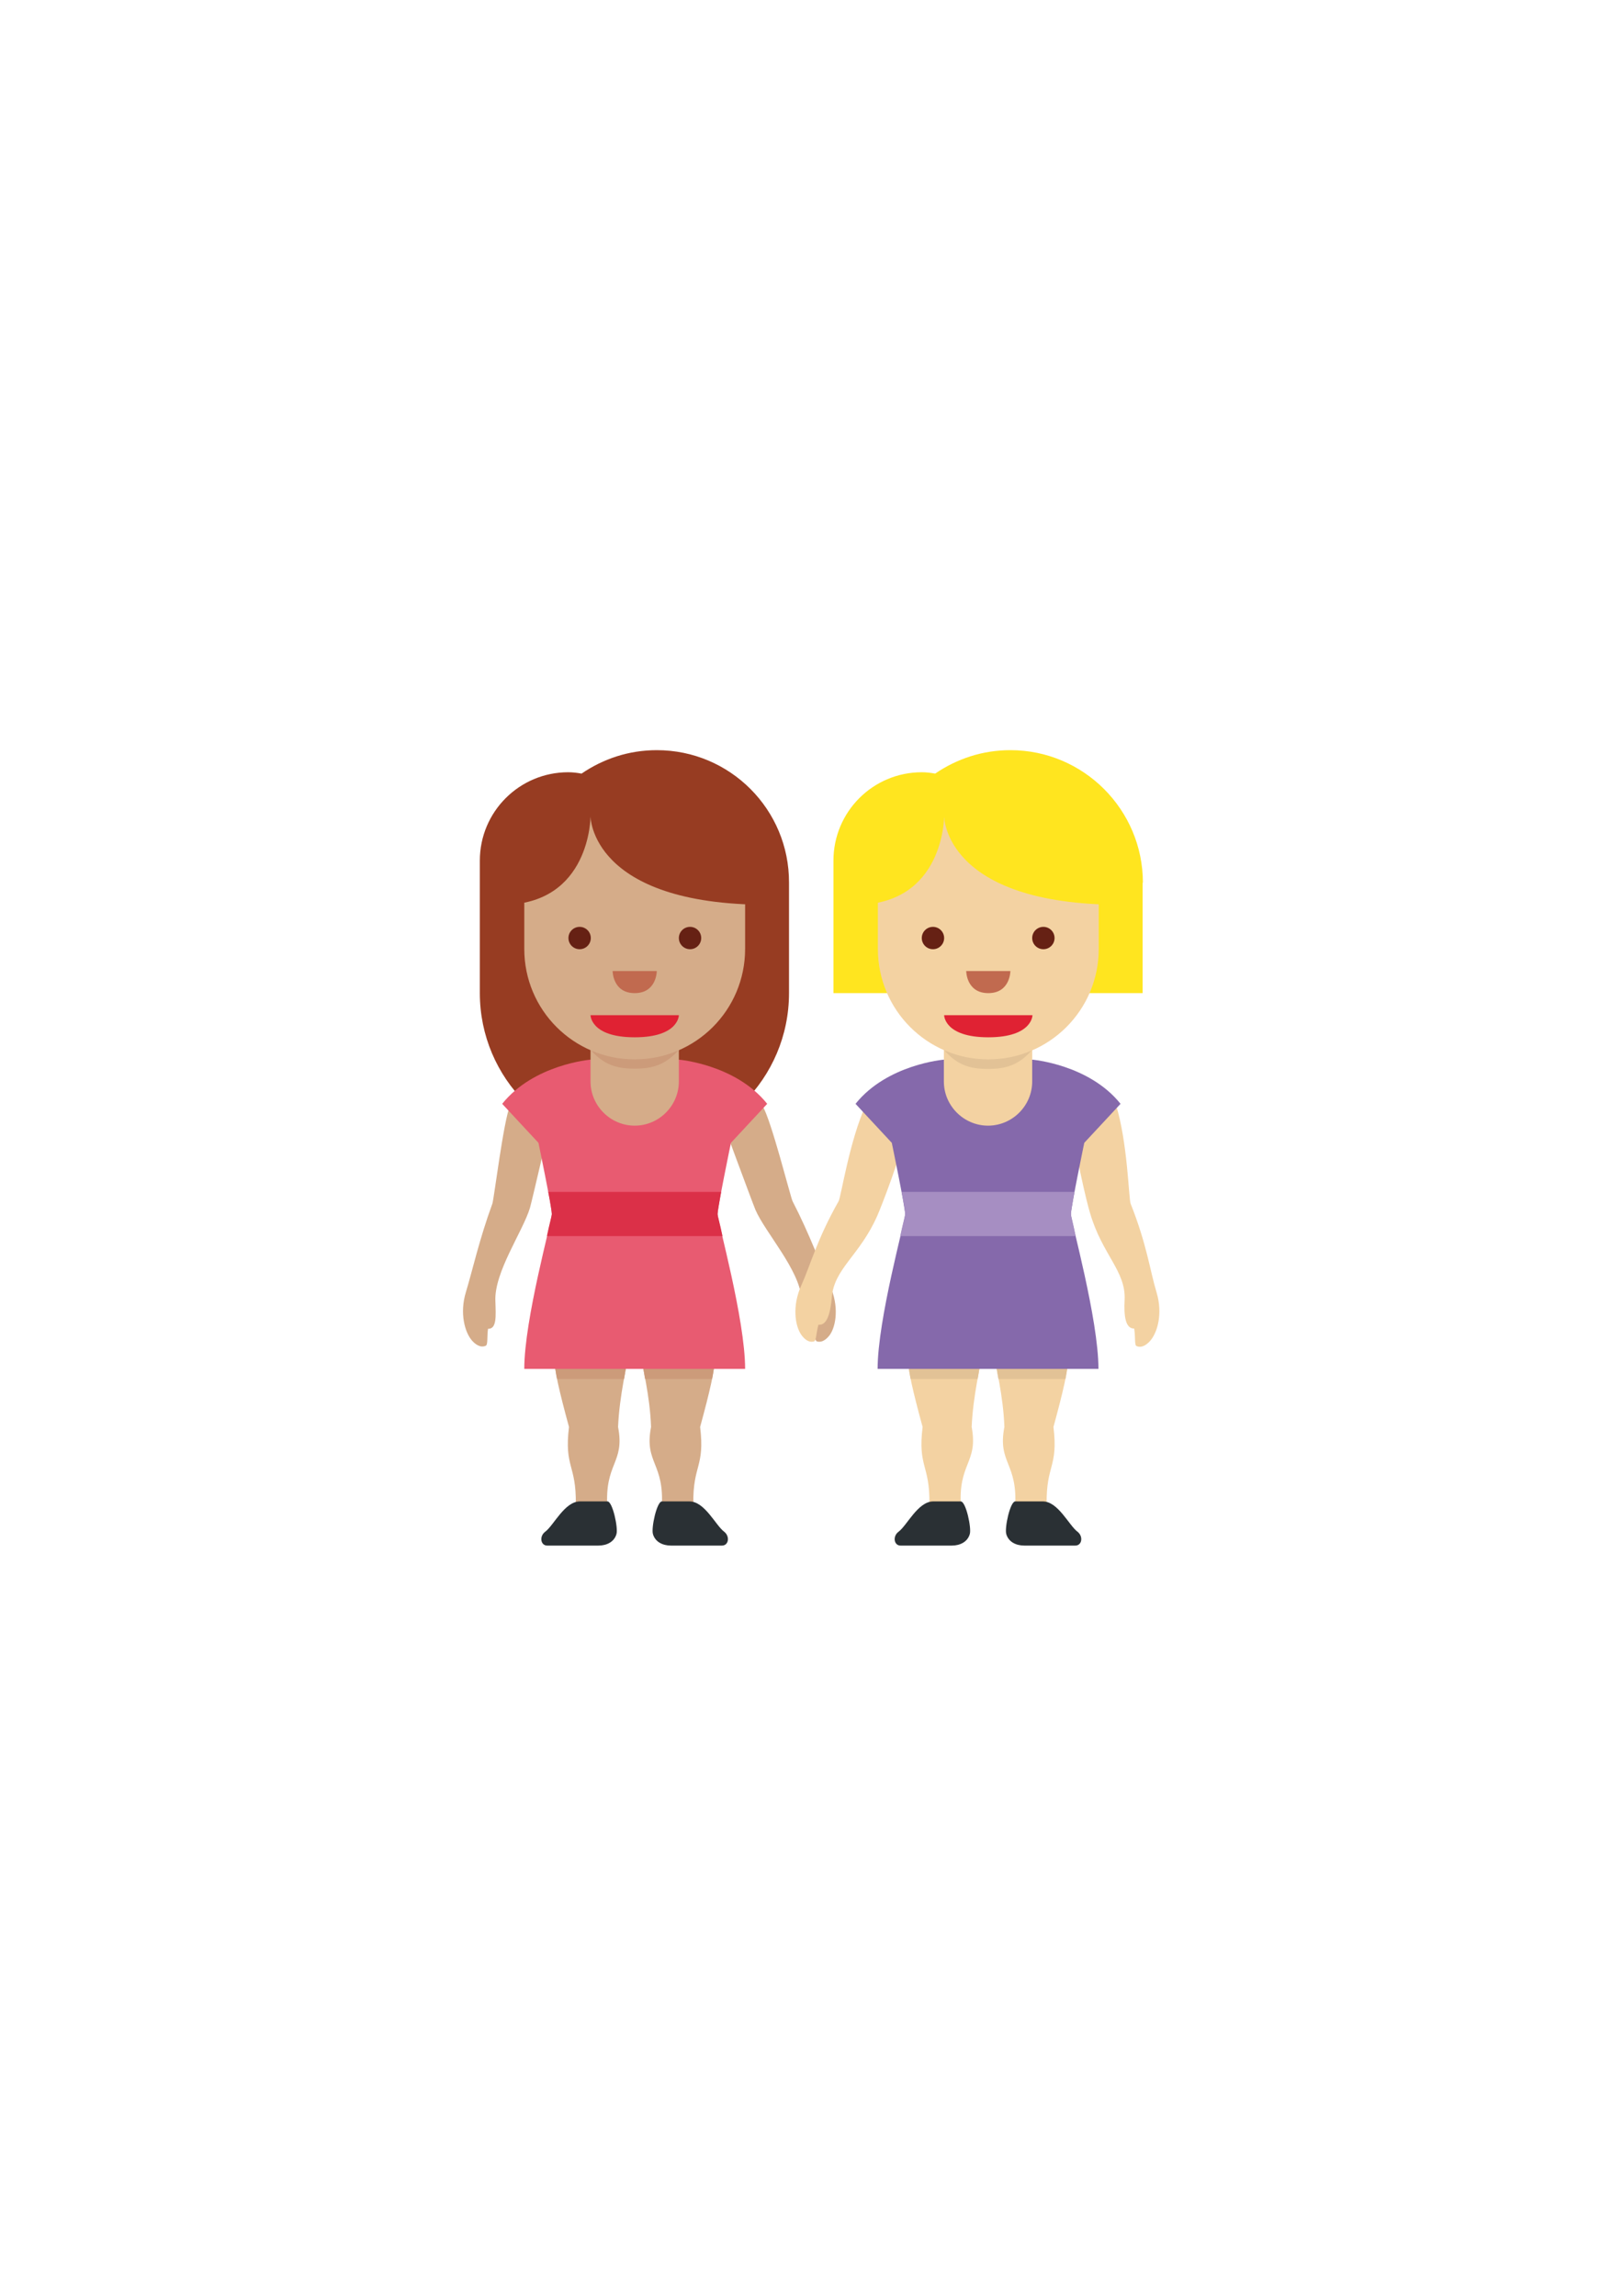 <?xml version="1.0" encoding="utf-8"?>
<!-- Generator: Adobe Illustrator 19.0.0, SVG Export Plug-In . SVG Version: 6.00 Build 0)  -->
<svg version="1.1" id="Ebene_1" xmlns="http://www.w3.org/2000/svg" xmlns:xlink="http://www.w3.org/1999/xlink" x="0px" y="0px"
	 viewBox="0 0 595.3 841.9" style="enable-background:new 0 0 595.3 841.9;" xml:space="preserve">
<g id="XMLID_41_" style="enable-background:new    ;">
	<g id="XMLID_42_">
		<defs>
			<rect id="XMLID_1_" x="151.8" y="275.1" width="291.7" height="291.7"/>
		</defs>
		<clipPath id="XMLID_43_">
			<use xlink:href="#XMLID_1_"  style="overflow:visible;"/>
		</clipPath>
		<path id="XMLID_39_" style="clip-path:url(#XMLID_43_);fill:#973C22;" d="M240.9,275.1c-10.3,0-19.7,3.2-27.6,8.6
			c-1.6-0.3-3.2-0.5-4.9-0.5c-17.9,0-32.4,14.5-32.4,32.4v48.6c0,31.3,25.4,56.7,56.7,56.7c31.3,0,56.7-25.4,56.7-56.7v-40.5
			C289.5,296.9,267.8,275.1,240.9,275.1z"/>
		<path id="XMLID_86_" style="clip-path:url(#XMLID_43_);fill:#D5AC89;" d="M222.8,553.1c0.4,5.5-15,7.7-17.3,6.4
			c-2.4-1.4,5.6-5,5.7-7.9c0.2-14.6-4.3-13.4-2.5-28.3c-3.6-13.2-5.4-21-5.4-25.4c0-10.1,26.8-6.2,26.8,0c0,2.8-2.9,13.6-3.4,25.4
			C229.3,536.7,221.6,536.4,222.8,553.1z M242.7,553.1c-0.4,5.5,15,7.7,17.3,6.4c2.4-1.4-5.7-5-5.7-7.9c-0.2-14.6,4.3-13.4,2.5-28.3
			c3.6-13.2,5.4-21,5.4-25.4c0-10.1-26.8-6.2-26.8,0c0,2.8,3,13.6,3.4,25.4C236.2,536.7,243.9,536.4,242.7,553.1z"/>
		<path id="XMLID_83_" style="clip-path:url(#XMLID_43_);fill:#CC9B7A;" d="M230.1,497.9c0-6.2-26.8-10.1-26.8,0
			c0,1.9,0.4,4.5,1,7.8h24.6C229.5,502,230.1,499.1,230.1,497.9z M262.2,497.9c0-10.1-26.8-6.2-26.8,0c0,1.2,0.6,4.1,1.2,7.8h24.6
			C261.8,502.4,262.2,499.8,262.2,497.9z"/>
		<path id="XMLID_80_" style="clip-path:url(#XMLID_43_);fill:#D5AC89;" d="M299.6,491.9c2.2,0.7,4-1.3,4.8-2.4
			c2.3-3.3,3.4-10.6,0-18.1c-3.4-7.5-7.3-18.5-13.7-30.9c-0.8-1.7-7.8-29.7-11-34.9c-2-3.3-11.2-5.9-15.4-4.6
			c-4.2,1.3-1.3,5.5,0.3,9.2c0,0,11.4,30.9,12.5,33.5c3.6,8.3,16,21.8,16.9,32.4c0.4,5.6,0.8,10.2,4,9.7
			C298.8,488.6,298.8,491.7,299.6,491.9z M178.2,493.5c-2.1,1-4.1-0.8-5-1.8c-2.7-3-4.7-10.1-2.3-17.9c2.4-7.9,4.9-19.3,9.7-32.4
			c0.6-1.8,4.1-30.5,6.5-36c1.6-3.6,10.4-7.3,14.7-6.5c4.3,0.7,2,5.3,0.8,9.2c0,0-7.4,32-8.2,34.8c-2.6,8.7-13.2,23.6-12.7,34.3
			c0.2,5.6,0.5,10.2-2.7,10.1C178.6,490.1,179,493.1,178.2,493.5z"/>
		<path id="XMLID_77_" style="clip-path:url(#XMLID_43_);fill:#2A3034;" d="M200.7,566.8c-2.4,0-3-3.4-0.7-5.1
			c3.1-2.3,7.1-11.1,12.7-11.1h10.1c1.9,0,4,9.8,3.3,12c-0.8,2.8-3.5,4.2-6.6,4.2H200.7z M264.8,566.8c2.5,0,3-3.4,0.8-5.1
			c-3.1-2.3-7.1-11.1-12.7-11.1h-10.1c-1.9,0-4,9.8-3.3,12c0.8,2.8,3.5,4.2,6.6,4.2H264.8z"/>
		<path id="XMLID_30_" style="clip-path:url(#XMLID_43_);fill:#E85B71;" d="M268.1,419.1l13.3-14.3c-11.6-14.5-32.4-16.2-32.4-16.2
			h-32.4c0,0-20.8,1.7-32.4,16.2l13.3,14.3c0,0,4.9,23.6,4.9,26.2c0,2.5-10.1,38.5-10.1,56.7h81c0-18.2-10.1-54.2-10.1-56.7
			C263.2,442.7,268.1,419.1,268.1,419.1z"/>
		<path id="XMLID_29_" style="clip-path:url(#XMLID_43_);fill:#DB3048;" d="M263.2,445.2c0-0.8,0.6-4.1,1.3-8.1h-63.4
			c0.8,4,1.3,7.3,1.3,8.1c0,0.7-1,4.1-1.8,8.1H265C264.1,448.8,263.2,445.9,263.2,445.2z"/>
		<path id="XMLID_28_" style="clip-path:url(#XMLID_43_);fill:#D5AC89;" d="M216.6,364.2v32.4c0,8.9,7.3,16.2,16.2,16.2
			c8.9,0,16.2-7.3,16.2-16.2v-32.4H216.6z"/>
		<path id="XMLID_27_" style="clip-path:url(#XMLID_43_);fill:#CC9B7A;" d="M216.6,385c4.9,5.5,9.5,6.9,16.2,6.9
			c6.6,0,11.3-1.4,16.2-6.9v-6.6h-32.4V385z"/>
		<path id="XMLID_26_" style="clip-path:url(#XMLID_43_);fill:#D5AC89;" d="M273.3,299.4h-81V348c0,22.4,18.1,40.5,40.5,40.5
			c22.4,0,40.5-18.1,40.5-40.5V299.4z"/>
		<path id="XMLID_25_" style="clip-path:url(#XMLID_43_);fill:#973C22;" d="M273.3,291.3h-81l-8.1,40.5c32.4,0,32.4-32.4,32.4-32.4
			s0,32.4,64.8,32.4L273.3,291.3z"/>
		<path id="XMLID_24_" style="clip-path:url(#XMLID_43_);fill:#E02233;" d="M249,372.3h-32.4c0,0,0,8.1,16.2,8.1
			C249,380.4,249,372.3,249,372.3z"/>
		<circle id="XMLID_23_" style="clip-path:url(#XMLID_43_);fill:#662114;" cx="212.6" cy="344" r="4.1"/>
		<circle id="XMLID_22_" style="clip-path:url(#XMLID_43_);fill:#662114;" cx="253.1" cy="344" r="4.1"/>
		<path id="XMLID_21_" style="clip-path:url(#XMLID_43_);fill:#C16A4F;" d="M224.7,356.1h16.2c0,0,0,8.1-8.1,8.1
			S224.7,356.1,224.7,356.1z"/>
		<path id="XMLID_20_" style="clip-path:url(#XMLID_43_);fill:#FFE51F;" d="M419.2,323.7c0-26.8-21.8-48.6-48.6-48.6
			c-10.3,0-19.7,3.2-27.6,8.6c-1.6-0.3-3.2-0.5-4.9-0.5c-17.9,0-32.4,14.5-32.4,32.4v48.6h113.4V323.7z"/>
		<path id="XMLID_63_" style="clip-path:url(#XMLID_43_);fill:#F3D2A2;" d="M352.5,553.1c0.4,5.5-15,7.7-17.3,6.4
			c-2.4-1.4,5.6-5,5.7-7.9c0.2-14.6-4.3-13.4-2.5-28.3c-3.6-13.2-5.4-21-5.4-25.4c0-10.1,26.8-6.2,26.8,0c0,2.8-2.9,13.6-3.4,25.4
			C358.9,536.7,351.2,536.4,352.5,553.1z M372.3,553.1c-0.4,5.5,15,7.7,17.3,6.4c2.4-1.4-5.7-5-5.7-7.9c-0.2-14.6,4.3-13.4,2.5-28.3
			c3.6-13.2,5.4-21,5.4-25.4c0-10.1-26.8-6.2-26.8,0c0,2.8,3,13.6,3.4,25.4C365.8,536.7,373.5,536.4,372.3,553.1z"/>
		<path id="XMLID_60_" style="clip-path:url(#XMLID_43_);fill:#E2C296;" d="M359.8,497.9c0-6.2-26.8-10.1-26.8,0
			c0,1.9,0.4,4.5,1,7.8h24.6C359.2,502,359.8,499.1,359.8,497.9z M391.8,497.9c0-10.1-26.8-6.2-26.8,0c0,1.2,0.6,4.1,1.2,7.8h24.6
			C391.4,502.4,391.8,499.8,391.8,497.9z"/>
		<path id="XMLID_57_" style="clip-path:url(#XMLID_43_);fill:#F3D2A2;" d="M416.8,493.6c2.1,1,4.1-0.8,5-1.8c2.7-3,4.8-10,2.4-17.9
			c-2.4-7.9-3.5-17.4-9.5-32.5c-0.7-1.8-1.1-22.6-5.4-36.3c-1.1-3.7-11.3-7.1-15.6-6.4c-4.3,0.7-1,7.9-0.9,9.2
			c1,13.6,6.1,34.1,7,36.9c4.5,15.4,13.2,21.3,12.7,31.9c-0.3,5.6,0.2,10.6,3.5,10.5C416.5,490.2,416.1,493.2,416.8,493.6z
			 M298.6,491.9c-2.2,0.7-3.9-1.3-4.7-2.4c-2.3-3.3-3.4-10.6,0-18.1c3.4-7.5,5.7-16.8,13.7-30.9c0.9-1.7,4-22.3,10-35.3
			c1.6-3.5,12.1-5.6,16.3-4.3c4.1,1.3,0,7.9-0.3,9.2c-2.8,13.4-10.6,33-11.8,35.7c-6.4,14.6-15.9,19.4-16.7,30
			c-0.5,5.6-1.7,10.4-4.9,10C299.4,488.6,299.4,491.7,298.6,491.9z"/>
		<path id="XMLID_54_" style="clip-path:url(#XMLID_43_);fill:#2A3034;" d="M330.3,566.8c-2.4,0-3-3.4-0.7-5.1
			c3.1-2.3,7.1-11.1,12.7-11.1h10.1c1.9,0,4,9.8,3.3,12c-0.8,2.8-3.5,4.2-6.6,4.2H330.3z M394.4,566.8c2.5,0,3-3.4,0.8-5.1
			c-3.1-2.3-7.1-11.1-12.7-11.1h-10.1c-1.9,0-4,9.8-3.3,12c0.8,2.8,3.5,4.2,6.6,4.2H394.4z"/>
		<path id="XMLID_11_" style="clip-path:url(#XMLID_43_);fill:#8569AB;" d="M397.7,419.1l13.3-14.3c-11.6-14.5-32.4-16.2-32.4-16.2
			h-32.4c0,0-20.8,1.7-32.4,16.2l13.3,14.3c0,0,4.9,23.6,4.9,26.2c0,2.5-10.1,38.5-10.1,56.7h81c0-18.2-10.1-54.2-10.1-56.7
			C392.8,442.7,397.7,419.1,397.7,419.1z"/>
		<path id="XMLID_10_" style="clip-path:url(#XMLID_43_);fill:#A68EC2;" d="M392.8,445.2c0-0.8,0.6-4.1,1.3-8.1h-63.4
			c0.8,4,1.3,7.3,1.3,8.1c0,0.7-1,4.1-1.8,8.1h64.3C393.7,448.8,392.8,445.9,392.8,445.2z"/>
		<path id="XMLID_9_" style="clip-path:url(#XMLID_43_);fill:#F3D2A2;" d="M346.2,364.2v32.4c0,8.9,7.3,16.2,16.2,16.2
			c8.9,0,16.2-7.3,16.2-16.2v-32.4H346.2z"/>
		<path id="XMLID_8_" style="clip-path:url(#XMLID_43_);fill:#E2C296;" d="M346.2,385c4.9,5.6,9.5,7,16.2,7c6.6,0,11.3-1.4,16.2-7
			v-6.6h-32.4V385z"/>
		<path id="XMLID_7_" style="clip-path:url(#XMLID_43_);fill:#F3D2A2;" d="M403,299.4h-81V348c0,22.4,18.1,40.5,40.5,40.5
			c22.4,0,40.5-18.1,40.5-40.5V299.4z"/>
		<path id="XMLID_6_" style="clip-path:url(#XMLID_43_);fill:#FFE51F;" d="M403,291.3h-81l-8.1,40.5c32.4,0,32.4-32.4,32.4-32.4
			s0,32.4,64.8,32.4L403,291.3z"/>
		<path id="XMLID_5_" style="clip-path:url(#XMLID_43_);fill:#E02233;" d="M378.7,372.3h-32.4c0,0,0,8.1,16.2,8.1
			C378.7,380.4,378.7,372.3,378.7,372.3z"/>
		<circle id="XMLID_4_" style="clip-path:url(#XMLID_43_);fill:#662114;" cx="342.2" cy="344" r="4.1"/>
		<circle id="XMLID_3_" style="clip-path:url(#XMLID_43_);fill:#662114;" cx="382.7" cy="344" r="4.1"/>
		<path id="XMLID_2_" style="clip-path:url(#XMLID_43_);fill:#C16A4F;" d="M354.4,356.1h16.2c0,0,0,8.1-8.1,8.1
			C354.4,364.2,354.4,356.1,354.4,356.1z"/>
	</g>
</g>
</svg>

